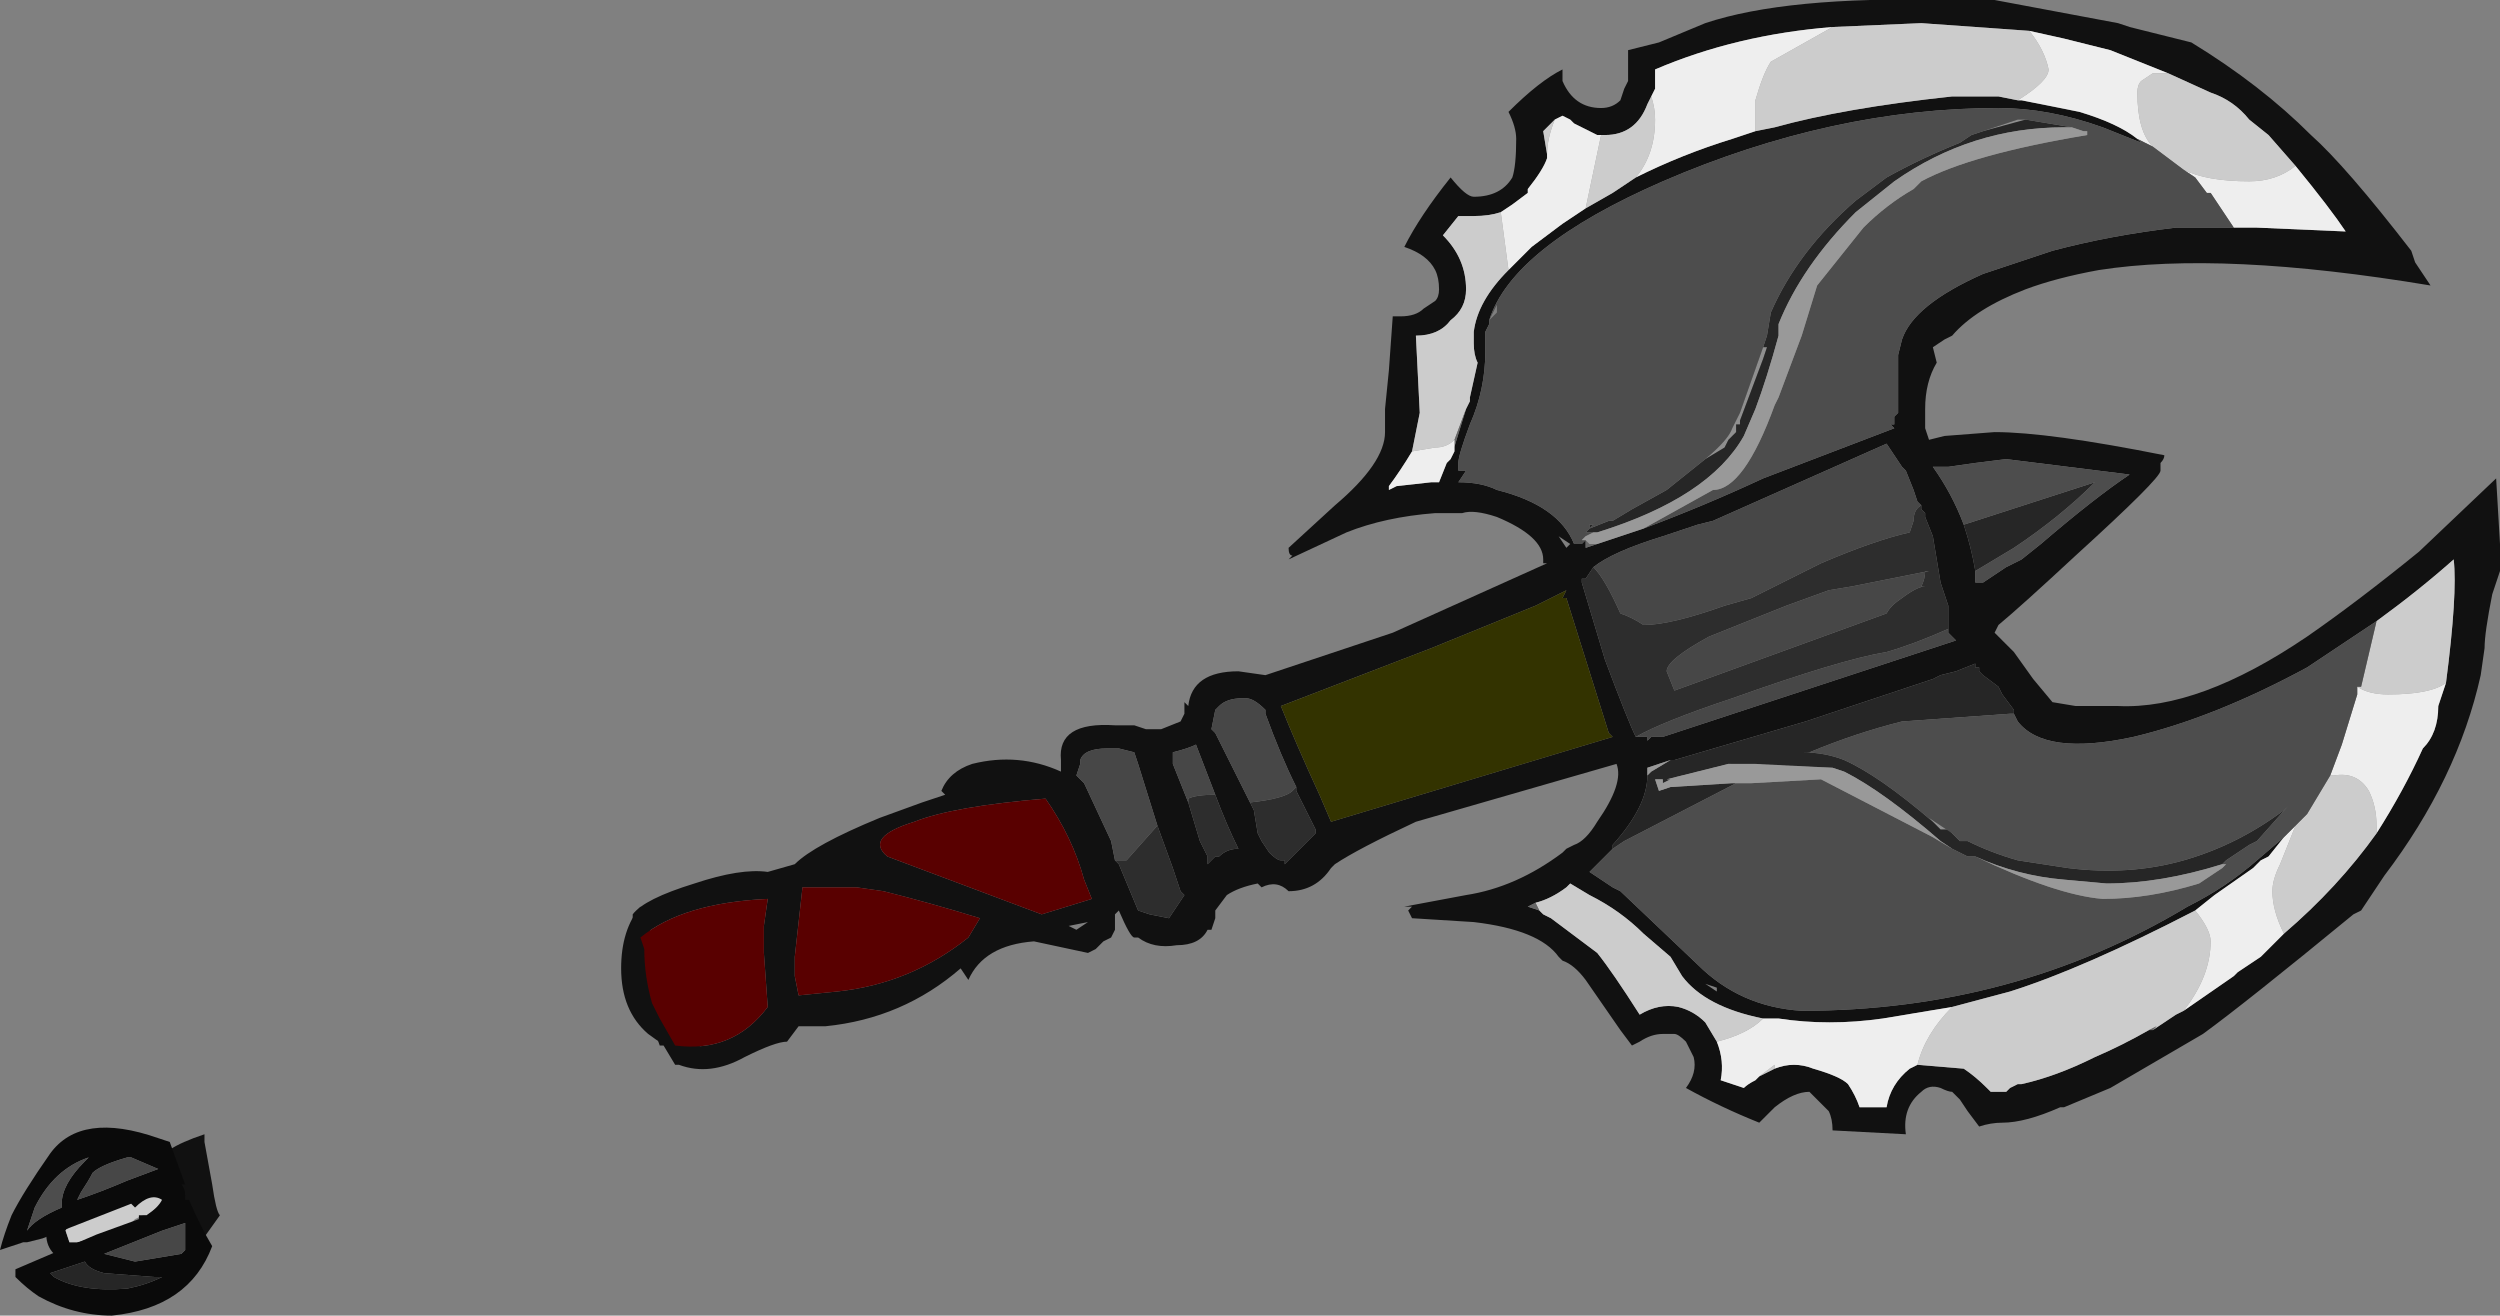 <?xml version="1.0" encoding="UTF-8" standalone="no"?>
<svg xmlns:ffdec="https://www.free-decompiler.com/flash" xmlns:xlink="http://www.w3.org/1999/xlink" ffdec:objectType="frame" height="119.35px" width="226.8px" xmlns="http://www.w3.org/2000/svg">
  <rect width="100%" height="100%" fill="#808080" stroke="none"/>
  <g transform="matrix(1.0, 0.0, 0.0, 1.0, 94.5, 81.55)">
    <use ffdec:characterId="465" height="17.05" transform="matrix(7.0, 0.0, 0.0, 7.0, -94.5, -81.55)" width="32.4" xlink:href="#shape0"/>
  </g>
  <defs>
    <g id="shape0" transform="matrix(1.0, 0.0, 0.0, 1.0, 13.5, 11.65)">
      <path d="M-5.45 0.9 Q-5.45 0.4 -5.2 0.1 L-4.6 1.6 -4.3 2.15 Q-4.7 2.05 -5.1 1.75 -5.45 1.45 -5.45 0.9 M-11.3 3.8 L-11.3 3.25 Q-11.15 3.15 -10.85 3.05 L-10.85 3.15 -10.75 3.7 Q-10.7 4.05 -10.65 4.1 L-10.9 4.45 -11.25 3.85 -11.3 3.8" fill="#111111" fill-rule="evenodd" stroke="none"/>
      <path d="M-11.9 4.3 L-12.7 4.65 -12.8 4.6 Q-12.9 4.5 -12.9 4.35 L-11.6 3.85 -12.15 4.0 Q-12.65 4.25 -12.65 4.3 L-12.6 4.45 -12.5 4.45 -11.9 4.3" fill="#0a0a0a" fill-rule="evenodd" stroke="none"/>
      <path d="M-11.25 3.85 L-11.45 4.0 -11.75 4.15 -11.9 4.3 -12.5 4.45 -12.6 4.45 -12.65 4.3 Q-12.65 4.25 -12.15 4.0 L-11.6 3.85 -11.3 3.8 -11.25 3.85" fill="#cccccc" fill-rule="evenodd" stroke="none"/>
      <path d="M9.25 -9.95 L9.5 -10.0 Q10.4 -10.25 11.8 -10.4 L12.4 -10.4 12.65 -10.35 12.7 -10.35 13.45 -10.2 Q13.95 -10.05 14.2 -9.85 L14.25 -9.8 13.75 -10.0 Q13.05 -10.25 12.4 -10.25 10.25 -10.25 8.05 -9.3 6.1 -8.45 5.8 -7.5 L5.8 -7.45 5.75 -7.35 5.75 -7.1 Q5.75 -6.6 5.55 -6.15 5.4 -5.75 5.4 -5.65 L5.4 -5.55 5.5 -5.55 5.4 -5.4 Q5.7 -5.4 5.9 -5.3 6.7 -5.1 6.9 -4.6 L7.0 -4.6 7.05 -4.65 7.05 -4.55 7.2 -4.6 7.8 -4.8 Q8.6 -5.1 9.35 -5.45 L11.05 -6.1 11.0 -6.15 11.05 -6.15 11.05 -6.25 11.1 -6.3 11.1 -7.05 11.15 -7.25 Q11.3 -7.7 12.2 -8.1 L13.1 -8.4 Q13.85 -8.6 14.7 -8.7 L15.45 -8.7 15.75 -8.7 16.9 -8.65 Q16.7 -8.95 16.25 -9.5 L15.9 -9.9 15.65 -10.1 Q15.45 -10.35 15.15 -10.45 L14.6 -10.7 13.85 -11.0 13.25 -11.15 12.8 -11.25 11.4 -11.35 10.25 -11.3 Q9.0 -11.2 7.95 -10.75 L7.95 -10.5 7.9 -10.4 7.85 -10.3 Q7.7 -9.9 7.3 -9.9 L7.25 -9.9 7.2 -9.9 6.9 -10.05 6.85 -10.1 6.75 -10.15 6.65 -10.1 6.5 -9.95 6.55 -9.65 6.55 -9.6 Q6.5 -9.45 6.3 -9.2 L6.3 -9.15 6.1 -9.0 5.95 -8.9 Q5.8 -8.85 5.6 -8.85 L5.4 -8.85 5.2 -8.6 Q5.5 -8.3 5.5 -7.9 5.5 -7.65 5.3 -7.5 5.15 -7.3 4.85 -7.3 L4.9 -6.3 Q4.85 -6.05 4.8 -5.8 4.65 -5.55 4.5 -5.35 L4.5 -5.3 4.6 -5.35 5.05 -5.4 5.15 -5.4 5.25 -5.65 5.3 -5.7 5.5 -6.35 5.55 -6.45 5.55 -6.5 5.65 -6.95 Q5.6 -7.05 5.6 -7.2 L5.6 -7.35 Q5.65 -7.75 6.05 -8.15 L6.35 -8.45 6.75 -8.75 7.05 -8.95 7.4 -9.15 7.7 -9.35 Q8.3 -9.65 8.95 -9.85 L9.25 -9.95 M7.6 -10.8 L7.6 -11.0 8.0 -11.1 8.6 -11.35 Q9.65 -11.7 11.7 -11.65 L12.35 -11.65 13.95 -11.35 14.1 -11.3 Q14.5 -11.2 14.9 -11.1 15.8 -10.55 16.45 -9.9 16.9 -9.5 17.75 -8.4 L17.8 -8.25 18.0 -7.95 Q15.3 -8.4 13.7 -8.15 13.15 -8.05 12.75 -7.9 12.1 -7.65 11.8 -7.3 L11.7 -7.25 11.55 -7.15 11.6 -6.95 Q11.45 -6.7 11.45 -6.35 L11.45 -6.1 11.5 -5.95 11.7 -6.0 12.35 -6.05 Q13.05 -6.05 14.55 -5.75 14.55 -5.7 14.5 -5.65 L14.5 -5.55 Q14.5 -5.45 13.4 -4.45 12.7 -3.8 12.4 -3.55 L12.35 -3.45 12.6 -3.2 12.85 -2.85 13.1 -2.55 13.4 -2.5 13.95 -2.5 Q15.0 -2.45 16.4 -3.4 17.05 -3.85 17.85 -4.5 L18.85 -5.45 18.9 -4.6 18.9 -4.25 18.8 -3.95 Q18.7 -3.45 18.7 -3.25 L18.65 -2.9 Q18.35 -1.55 17.4 -0.3 L17.1 0.15 17.0 0.2 Q15.6 1.35 15.05 1.75 L13.85 2.45 13.25 2.7 13.2 2.7 Q12.75 2.9 12.45 2.9 12.3 2.9 12.15 2.95 L12.0 2.75 11.9 2.6 11.8 2.5 Q11.75 2.5 11.65 2.45 11.5 2.4 11.4 2.5 11.15 2.7 11.2 3.05 L10.25 3.0 Q10.25 2.85 10.2 2.75 L9.95 2.5 Q9.75 2.5 9.5 2.7 L9.3 2.9 Q8.8 2.7 8.35 2.45 8.5 2.25 8.45 2.05 8.4 1.95 8.35 1.85 8.25 1.75 8.2 1.75 L8.05 1.75 Q7.9 1.75 7.75 1.85 L7.65 1.9 7.5 1.7 7.05 1.05 Q6.9 0.85 6.75 0.8 L6.7 0.75 Q6.45 0.4 5.6 0.3 L4.8 0.25 4.75 0.15 4.8 0.1 4.7 0.1 5.5 -0.05 Q6.15 -0.15 6.75 -0.6 L6.8 -0.65 6.9 -0.7 Q7.05 -0.75 7.2 -1.0 7.55 -1.5 7.45 -1.75 L4.85 -1.0 Q4.1 -0.65 3.8 -0.45 L3.75 -0.4 Q3.55 -0.1 3.2 -0.1 3.05 -0.25 2.85 -0.15 L2.8 -0.2 Q2.55 -0.15 2.4 -0.05 L2.25 0.15 2.25 0.25 2.2 0.4 2.15 0.4 Q2.05 0.6 1.75 0.6 1.45 0.65 1.25 0.5 L1.2 0.5 Q1.15 0.5 1.0 0.15 L0.95 0.2 0.95 0.4 0.9 0.5 0.8 0.55 0.7 0.65 0.6 0.7 -0.1 0.55 Q-0.75 0.6 -0.95 1.05 L-1.05 0.9 Q-1.8 1.55 -2.8 1.65 L-3.15 1.65 -3.3 1.85 Q-3.45 1.85 -3.85 2.05 -4.3 2.3 -4.7 2.15 L-4.75 2.15 -4.9 1.9 -4.95 1.9 Q-5.15 1.35 -5.25 0.8 L-5.3 0.75 -5.3 0.2 Q-5.15 0.0 -4.5 -0.2 -3.9 -0.4 -3.55 -0.35 L-3.2 -0.45 Q-2.95 -0.7 -2.1 -1.05 L-1.55 -1.25 -1.25 -1.35 -1.3 -1.4 Q-1.2 -1.65 -0.9 -1.75 -0.3 -1.9 0.25 -1.65 L0.25 -1.8 Q0.2 -2.3 0.95 -2.25 L1.2 -2.25 1.35 -2.2 1.55 -2.2 1.8 -2.3 1.85 -2.4 1.85 -2.55 1.9 -2.5 Q1.95 -2.95 2.55 -2.95 L2.9 -2.9 4.55 -3.45 6.55 -4.35 6.5 -4.35 6.5 -4.4 Q6.5 -4.7 5.9 -4.95 5.6 -5.05 5.45 -5.0 L5.1 -5.0 Q4.45 -4.95 3.95 -4.75 L3.2 -4.4 3.25 -4.45 Q3.2 -4.45 3.2 -4.55 L3.8 -5.1 Q4.45 -5.65 4.45 -6.05 L4.45 -6.35 4.5 -6.85 4.55 -7.55 4.65 -7.55 Q4.85 -7.55 4.95 -7.65 L5.1 -7.75 Q5.15 -7.8 5.15 -7.9 5.15 -8.05 5.1 -8.15 5.0 -8.35 4.7 -8.45 4.9 -8.85 5.3 -9.35 5.5 -9.1 5.6 -9.1 5.95 -9.1 6.1 -9.35 6.15 -9.5 6.15 -9.85 6.15 -10.0 6.05 -10.2 6.45 -10.6 6.75 -10.75 L6.75 -10.6 Q6.9 -10.25 7.25 -10.25 7.4 -10.25 7.5 -10.35 L7.55 -10.5 7.6 -10.6 7.6 -10.8 M2.25 -1.35 L2.0 -2.0 Q1.9 -1.95 1.7 -1.9 L1.7 -1.75 1.9 -1.25 2.05 -0.75 2.15 -0.55 2.15 -0.45 2.25 -0.55 2.3 -0.55 Q2.4 -0.65 2.55 -0.65 2.4 -0.95 2.25 -1.35 M3.3 -1.45 Q3.1 -1.85 2.9 -2.4 L2.9 -2.45 Q2.75 -2.6 2.65 -2.6 L2.6 -2.6 Q2.4 -2.6 2.3 -2.5 L2.25 -2.45 2.2 -2.2 2.25 -2.15 2.7 -1.25 2.75 -1.15 2.8 -0.85 2.85 -0.75 2.95 -0.6 Q3.05 -0.5 3.1 -0.5 L3.15 -0.5 3.15 -0.45 3.55 -0.85 3.55 -0.9 3.3 -1.4 3.3 -1.45 M1.5 -0.95 L1.25 -1.75 1.2 -1.9 1.0 -1.95 0.85 -1.95 Q0.55 -1.95 0.5 -1.8 L0.5 -1.75 0.45 -1.6 0.55 -1.5 0.9 -0.75 0.95 -0.5 1.0 -0.45 1.25 0.15 1.4 0.2 1.65 0.25 1.85 -0.05 1.8 -0.1 1.7 -0.4 1.5 -0.95 M0.65 0.0 L0.55 -0.25 Q0.4 -0.8 0.05 -1.3 -1.15 -1.2 -1.65 -1.0 -2.3 -0.8 -2.0 -0.55 L0.0 0.2 0.65 0.0 M3.6 -1.35 L3.75 -1.0 7.4 -2.1 7.35 -2.15 6.8 -3.9 6.75 -3.9 6.8 -4.0 6.4 -3.8 5.05 -3.25 3.1 -2.5 Q3.3 -2.0 3.6 -1.35 M11.4 -5.1 L11.35 -5.15 11.3 -5.3 11.2 -5.55 11.15 -5.6 10.95 -5.9 8.7 -4.9 8.5 -4.85 8.05 -4.7 Q7.4 -4.5 7.15 -4.3 L7.05 -4.15 7.0 -4.15 7.0 -4.1 7.3 -3.1 Q7.6 -2.3 7.7 -2.1 L7.85 -2.1 7.85 -2.05 7.9 -2.1 8.05 -2.1 11.85 -3.35 11.75 -3.45 11.75 -3.5 11.75 -3.8 11.65 -4.1 11.55 -4.7 11.45 -4.95 11.45 -5.0 11.4 -5.05 11.4 -5.1 M6.8 -4.55 L6.85 -4.6 6.7 -4.7 6.8 -4.55 M6.4 -5.2 L6.4 -5.2 M12.6 -2.4 L12.6 -2.45 12.45 -2.65 12.4 -2.75 12.2 -2.9 12.15 -2.95 12.15 -3.0 12.1 -3.0 12.1 -3.05 11.85 -2.95 11.65 -2.9 11.55 -2.85 9.9 -2.3 8.2 -1.8 8.15 -1.8 7.85 -1.7 7.85 -1.6 Q7.85 -1.2 7.4 -0.7 L7.4 -0.65 7.1 -0.35 7.4 -0.15 7.5 -0.1 8.5 0.85 Q9.05 1.4 9.85 1.45 12.6 1.45 14.85 0.1 15.35 -0.15 15.75 -0.5 L16.1 -0.8 15.9 -0.55 15.8 -0.5 15.7 -0.4 15.2 -0.05 14.95 0.15 Q13.5 0.9 12.55 1.2 L11.8 1.4 10.9 1.55 Q10.2 1.65 9.55 1.55 L9.35 1.55 Q8.6 1.4 8.3 1.0 L8.15 0.75 7.8 0.45 Q7.5 0.15 7.1 -0.05 L6.85 -0.2 6.8 -0.15 Q6.6 0.0 6.4 0.05 L6.3 0.1 6.45 0.15 6.5 0.2 6.6 0.25 7.2 0.7 Q7.4 0.95 7.75 1.5 8.0 1.35 8.25 1.4 8.45 1.45 8.6 1.6 L8.75 1.85 Q8.85 2.1 8.8 2.35 L9.1 2.45 Q9.15 2.4 9.25 2.35 L9.3 2.3 Q9.4 2.25 9.5 2.2 9.75 2.1 10.0 2.2 10.35 2.3 10.45 2.4 10.55 2.55 10.6 2.7 L10.95 2.7 Q11.0 2.4 11.25 2.2 L11.35 2.15 11.95 2.2 Q12.1 2.3 12.25 2.45 L12.3 2.5 12.5 2.5 12.55 2.45 12.65 2.4 12.7 2.4 Q13.15 2.3 13.65 2.05 14.0 1.9 14.35 1.7 L14.4 1.7 14.7 1.5 14.8 1.45 15.45 1.0 15.5 0.95 15.8 0.75 16.1 0.45 Q16.8 -0.15 17.3 -0.85 17.65 -1.4 17.9 -1.95 18.1 -2.15 18.1 -2.5 L18.2 -2.8 Q18.35 -3.95 18.3 -4.4 17.85 -4.0 17.3 -3.6 L16.4 -3.0 Q15.2 -2.35 14.15 -2.1 13.0 -1.85 12.65 -2.3 L12.6 -2.4 M12.1 -4.25 L12.1 -4.1 12.2 -4.1 12.5 -4.3 12.7 -4.4 12.95 -4.6 Q13.65 -5.2 14.1 -5.5 L12.5 -5.7 12.1 -5.65 11.75 -5.6 11.55 -5.6 Q11.8 -5.25 11.95 -4.85 12.05 -4.55 12.1 -4.25 M12.2 1.4 L12.2 1.4 M8.75 1.2 L8.75 1.15 8.6 1.1 8.75 1.2 M0.35 0.35 L0.45 0.4 0.6 0.3 0.35 0.35 M-2.05 -0.1 L-2.4 -0.15 -3.1 -0.15 -3.2 0.75 -3.2 1.0 -3.15 1.25 -2.65 1.2 Q-1.7 1.1 -0.95 0.5 L-0.8 0.25 Q-1.45 0.05 -2.05 -0.1 M-0.15 -1.5 L-0.15 -1.5 M-3.55 1.4 L-3.6 0.7 -3.6 0.35 -3.55 0.0 Q-4.65 0.05 -5.2 0.5 L-5.15 0.65 Q-5.15 1.0 -5.05 1.35 L-4.95 1.55 -4.75 1.9 Q-4.0 2.0 -3.55 1.4" fill="#111111" fill-rule="evenodd" stroke="none"/>
      <path d="M9.25 -9.95 L9.25 -10.35 Q9.35 -10.7 9.45 -10.85 L10.25 -11.3 11.4 -11.35 12.8 -11.25 Q13.0 -11.0 13.05 -10.75 13.05 -10.6 12.65 -10.35 L12.4 -10.4 11.8 -10.4 Q10.4 -10.25 9.5 -10.0 L9.25 -9.95 M7.9 -10.4 Q7.95 -10.25 7.95 -10.1 7.95 -9.65 7.7 -9.35 L7.4 -9.15 7.05 -8.95 7.25 -9.9 7.3 -9.9 Q7.7 -9.9 7.85 -10.3 L7.9 -10.4 M6.05 -8.15 Q5.65 -7.75 5.6 -7.35 L5.6 -7.2 Q5.6 -7.05 5.65 -6.95 L5.55 -6.5 5.55 -6.45 5.5 -6.35 5.35 -5.95 Q5.25 -5.85 5.1 -5.85 L4.8 -5.8 Q4.85 -6.05 4.9 -6.3 L4.85 -7.3 Q5.15 -7.3 5.3 -7.5 5.5 -7.65 5.5 -7.9 5.5 -8.3 5.2 -8.6 L5.4 -8.85 5.6 -8.85 Q5.8 -8.85 5.95 -8.9 L6.05 -8.15 M4.5 -5.3 L4.5 -5.35 4.5 -5.3 M6.55 -9.65 L6.5 -9.95 6.65 -10.1 Q6.55 -9.85 6.55 -9.65 M14.8 -9.45 L14.4 -9.75 Q14.2 -9.95 14.2 -10.45 14.2 -10.55 14.25 -10.6 L14.4 -10.7 14.6 -10.7 15.15 -10.45 Q15.45 -10.35 15.65 -10.1 L15.9 -9.9 16.25 -9.5 Q16.0 -9.3 15.65 -9.3 15.1 -9.3 14.8 -9.45 M17.3 -3.6 Q17.85 -4.0 18.3 -4.4 18.35 -3.95 18.2 -2.8 18.0 -2.65 17.45 -2.65 17.2 -2.65 17.05 -2.75 L17.1 -2.75 17.3 -3.6 M17.3 -0.85 Q16.8 -0.15 16.1 0.45 15.95 0.15 15.95 -0.1 15.95 -0.25 16.05 -0.45 L16.25 -0.95 16.4 -1.1 16.7 -1.6 16.75 -1.6 Q17.05 -1.65 17.2 -1.4 17.3 -1.2 17.3 -0.95 L17.3 -0.85 M14.8 1.45 L14.7 1.5 14.4 1.7 14.45 1.65 14.35 1.7 Q14.0 1.9 13.65 2.05 13.15 2.3 12.7 2.4 L12.65 2.4 12.55 2.45 12.5 2.5 12.3 2.5 12.25 2.45 Q12.1 2.3 11.95 2.2 L11.35 2.15 Q11.45 1.75 11.8 1.4 L12.55 1.2 Q13.5 0.9 14.95 0.15 15.15 0.4 15.15 0.55 15.15 1.0 14.8 1.45 M9.5 2.2 Q9.4 2.25 9.3 2.3 L9.5 2.15 9.5 2.2 M8.75 1.85 L8.6 1.6 Q8.45 1.45 8.25 1.4 8.0 1.35 7.75 1.5 7.4 0.95 7.2 0.7 L6.6 0.25 6.5 0.2 6.45 0.15 6.4 0.05 Q6.6 0.0 6.8 -0.15 L6.85 -0.2 7.1 -0.05 Q7.5 0.15 7.8 0.45 L8.15 0.75 8.3 1.0 Q8.6 1.4 9.35 1.55 9.15 1.75 8.75 1.85 M12.2 1.4 L12.2 1.4 M9.25 2.35 L9.25 2.35 M-11.7 4.1 L-11.75 4.05 -11.75 4.0 Q-11.55 3.8 -11.4 3.9 -11.45 4.0 -11.6 4.1 L-11.7 4.1" fill="#cccccc" fill-rule="evenodd" stroke="none"/>
      <path d="M5.5 -6.35 L5.3 -5.7 5.35 -5.8 5.35 -5.95 5.5 -6.35 M7.05 -4.65 L7.1 -4.6 7.2 -4.6 7.05 -4.55 7.05 -4.65 M8.9 -1.75 L10.25 -1.7 9.25 -1.75 8.9 -1.75 M14.4 1.7 L14.35 1.7 14.45 1.65 14.4 1.7 M6.45 0.15 L6.3 0.1 6.4 0.05 6.45 0.15" fill="#666666" fill-rule="evenodd" stroke="none"/>
      <path d="M3.6 -1.35 Q3.3 -2.0 3.1 -2.5 L5.05 -3.25 6.4 -3.8 6.8 -4.0 6.75 -3.9 6.8 -3.9 7.35 -2.15 7.4 -2.1 3.75 -1.0 3.6 -1.35" fill="#333300" fill-rule="evenodd" stroke="none"/>
      <path d="M-11.75 4.0 L-11.8 3.95 -12.95 4.4 -13.15 4.45 -13.2 4.45 -13.5 4.55 Q-13.45 4.35 -13.35 4.1 -13.2 3.8 -12.85 3.3 -12.45 2.75 -11.45 3.1 L-11.3 3.15 -11.1 3.7 -11.15 3.7 Q-11.1 3.75 -11.1 3.85 L-11.1 3.9 -11.05 3.9 Q-10.9 4.25 -10.75 4.5 -11.05 5.3 -12.05 5.4 -12.55 5.4 -13.0 5.15 -13.15 5.05 -13.3 4.9 L-13.3 4.8 -12.25 4.35 -11.7 4.15 -11.7 4.1 -11.6 4.1 Q-11.45 4.0 -11.4 3.9 -11.55 3.8 -11.75 4.0 M-11.0 4.15 L-11.0 4.15 M-11.1 4.2 L-11.4 4.3 -12.15 4.6 -11.75 4.7 -11.15 4.6 -11.1 4.55 -11.1 4.4 Q-11.1 4.25 -11.1 4.2 M-11.5 4.9 L-12.15 4.85 Q-12.35 4.8 -12.4 4.7 L-12.85 4.85 -12.8 4.9 Q-12.45 5.1 -11.85 5.05 -11.6 5.0 -11.4 4.9 L-11.5 4.9 M-12.35 3.35 Q-12.8 3.5 -13.05 4.0 L-13.15 4.3 Q-13.05 4.15 -12.7 4.0 L-12.7 3.95 Q-12.7 3.7 -12.4 3.4 L-12.35 3.35 M-11.85 3.35 Q-12.2 3.45 -12.3 3.55 -12.35 3.65 -12.45 3.8 L-12.5 3.9 Q-12.2 3.8 -11.85 3.65 L-11.45 3.5 -11.8 3.35 -11.85 3.35" fill="#0a0a0a" fill-rule="evenodd" stroke="none"/>
      <path d="M10.25 -11.3 L9.45 -10.85 Q9.35 -10.7 9.25 -10.35 L9.25 -9.95 8.95 -9.85 Q8.3 -9.65 7.7 -9.35 7.95 -9.65 7.95 -10.1 7.95 -10.25 7.9 -10.4 L7.95 -10.5 7.95 -10.75 Q9.0 -11.2 10.25 -11.3 M12.65 -10.35 Q13.05 -10.6 13.05 -10.75 13.0 -11.0 12.8 -11.25 L13.25 -11.15 13.85 -11.0 14.6 -10.7 14.4 -10.7 14.25 -10.6 Q14.2 -10.55 14.2 -10.45 14.2 -9.95 14.4 -9.75 L14.2 -9.85 Q13.95 -10.05 13.45 -10.2 L12.7 -10.35 12.65 -10.35 M7.05 -8.95 L6.75 -8.75 6.35 -8.45 6.05 -8.15 5.95 -8.9 6.1 -9.0 6.3 -9.15 6.3 -9.2 Q6.5 -9.45 6.55 -9.6 L6.55 -9.65 Q6.55 -9.85 6.65 -10.1 L6.75 -10.15 6.85 -10.1 6.9 -10.05 7.2 -9.9 7.25 -9.9 7.05 -8.95 M5.3 -5.7 L5.25 -5.65 5.15 -5.4 5.05 -5.4 4.6 -5.35 4.5 -5.3 4.5 -5.35 Q4.65 -5.55 4.8 -5.8 L5.1 -5.85 Q5.25 -5.85 5.35 -5.95 L5.35 -5.8 5.3 -5.7 M15.45 -8.7 L15.15 -9.15 15.1 -9.15 14.95 -9.35 14.8 -9.45 Q15.1 -9.3 15.65 -9.3 16.0 -9.3 16.25 -9.5 16.7 -8.95 16.9 -8.65 L15.75 -8.7 15.45 -8.7 M18.2 -2.8 L18.1 -2.5 Q18.1 -2.15 17.9 -1.95 17.65 -1.4 17.3 -0.85 L17.3 -0.95 Q17.3 -1.2 17.2 -1.4 17.05 -1.65 16.75 -1.6 L16.7 -1.6 16.85 -2.0 17.05 -2.65 17.05 -2.75 Q17.2 -2.65 17.45 -2.65 18.0 -2.65 18.2 -2.8 M16.1 0.45 L15.8 0.75 15.5 0.95 15.45 1.0 14.8 1.45 Q15.15 1.0 15.15 0.55 15.15 0.4 14.95 0.15 L15.2 -0.05 15.7 -0.4 15.8 -0.5 15.9 -0.55 16.1 -0.8 16.25 -0.95 16.05 -0.45 Q15.95 -0.25 15.95 -0.1 15.95 0.15 16.1 0.45 M11.35 2.15 L11.25 2.2 Q11.0 2.4 10.95 2.7 L10.6 2.7 Q10.55 2.55 10.45 2.4 10.35 2.3 10.0 2.2 9.75 2.1 9.5 2.2 L9.5 2.15 9.3 2.3 9.25 2.35 Q9.15 2.4 9.1 2.45 L8.8 2.35 Q8.85 2.1 8.75 1.85 9.15 1.75 9.35 1.55 L9.55 1.55 Q10.2 1.65 10.9 1.55 L11.8 1.4 Q11.45 1.75 11.35 2.15 M9.25 2.35 L9.25 2.35" fill="#eeeeee" fill-rule="evenodd" stroke="none"/>
      <path d="M9.35 -7.15 L9.4 -7.15 9.35 -7.0 9.05 -6.2 9.05 -6.15 9.0 -6.15 9.0 -6.05 8.9 -5.95 8.85 -5.85 8.6 -5.7 Q8.9 -5.95 8.95 -6.1 L9.05 -6.3 9.35 -7.15 M7.65 -5.05 L7.4 -4.9 7.65 -5.05 M11.8 -0.85 L11.75 -0.9 11.65 -0.9 11.55 -1.0 11.5 -1.05 11.8 -0.85 M12.2 -9.95 L12.65 -10.1 12.75 -10.1 12.2 -9.95" fill="#8f8f8f" fill-rule="evenodd" stroke="none"/>
      <path d="M0.65 0.0 L0.0 0.2 -2.0 -0.55 Q-2.3 -0.8 -1.65 -1.0 -1.15 -1.2 0.05 -1.3 0.4 -0.8 0.55 -0.25 L0.65 0.0 M-2.05 -0.1 Q-1.45 0.05 -0.8 0.25 L-0.95 0.5 Q-1.7 1.1 -2.65 1.2 L-3.15 1.25 -3.2 1.0 -3.2 0.75 -3.1 -0.15 -2.4 -0.15 -2.05 -0.1 M-3.55 1.4 Q-4.0 2.0 -4.75 1.9 L-4.95 1.55 -5.05 1.35 Q-5.15 1.0 -5.15 0.65 L-5.2 0.5 Q-4.65 0.05 -3.55 0.0 L-3.6 0.35 -3.6 0.7 -3.55 1.4" fill="#590000" fill-rule="evenodd" stroke="none"/>
      <path d="M13.35 -10.0 L13.25 -10.0 Q12.05 -10.0 11.05 -9.3 L10.55 -8.9 Q9.85 -8.2 9.55 -7.45 L9.55 -7.3 Q9.4 -6.75 9.25 -6.35 L9.1 -6.0 Q8.65 -5.2 7.2 -4.75 L7.15 -4.75 7.05 -4.75 7.1 -4.8 7.1 -4.85 7.15 -4.85 7.1 -4.8 7.35 -4.9 7.4 -4.9 7.65 -5.05 8.1 -5.3 8.6 -5.7 8.85 -5.85 8.9 -5.95 9.0 -6.05 9.0 -6.15 9.05 -6.15 9.05 -6.2 9.35 -7.0 9.4 -7.15 9.35 -7.15 9.4 -7.3 9.45 -7.6 Q9.8 -8.4 10.55 -9.05 L10.95 -9.35 Q11.4 -9.6 11.9 -9.8 L12.05 -9.9 12.2 -9.95 12.75 -10.1 13.35 -10.0 M8.15 -1.8 L8.2 -1.8 9.9 -2.3 11.55 -2.85 11.65 -2.9 11.85 -2.95 12.1 -3.05 12.1 -3.0 12.15 -3.0 12.15 -2.95 12.2 -2.9 12.4 -2.75 12.45 -2.65 12.6 -2.45 12.6 -2.4 12.55 -2.4 11.15 -2.3 Q10.55 -2.15 9.95 -1.9 L9.85 -1.9 Q10.15 -1.9 10.4 -1.8 10.85 -1.6 11.55 -1.0 L11.65 -0.9 11.75 -0.9 11.8 -0.85 11.9 -0.75 12.0 -0.75 Q12.3 -0.6 12.65 -0.5 L13.3 -0.4 Q14.1 -0.3 14.8 -0.5 15.5 -0.7 16.1 -1.15 L16.15 -1.2 15.75 -0.75 15.65 -0.7 15.35 -0.5 15.3 -0.45 Q14.5 -0.2 13.8 -0.2 L13.25 -0.25 Q12.65 -0.3 12.1 -0.55 L12.0 -0.55 Q11.9 -0.6 11.8 -0.65 L11.65 -0.75 Q10.9 -1.4 10.4 -1.65 L10.25 -1.7 8.9 -1.75 8.1 -1.55 8.15 -1.55 8.05 -1.5 8.05 -1.55 7.95 -1.55 8.0 -1.4 8.15 -1.45 8.95 -1.5 9.0 -1.5 7.55 -0.75 7.4 -0.65 7.4 -0.7 Q7.85 -1.2 7.85 -1.6 L7.9 -1.65 8.15 -1.8 M12.1 -4.25 Q12.05 -4.55 11.95 -4.85 L13.65 -5.4 Q13.2 -4.95 12.6 -4.55 L12.1 -4.25 M-11.5 4.9 L-11.4 4.9 Q-11.6 5.0 -11.85 5.05 -12.45 5.1 -12.8 4.9 L-12.85 4.85 -12.4 4.7 Q-12.35 4.8 -12.15 4.85 L-11.5 4.9" fill="#262626" fill-rule="evenodd" stroke="none"/>
      <path d="M5.9 -7.7 L5.8 -7.5 5.9 -7.6 5.9 -7.7 M7.05 -4.65 L7.0 -4.6 6.9 -4.6 Q6.7 -5.1 5.9 -5.3 5.7 -5.4 5.4 -5.4 L5.5 -5.55 5.4 -5.55 5.4 -5.65 Q5.4 -5.75 5.55 -6.15 5.75 -6.6 5.75 -7.1 L5.75 -7.35 5.8 -7.45 5.8 -7.5 Q6.1 -8.45 8.05 -9.3 10.25 -10.25 12.4 -10.25 13.05 -10.25 13.75 -10.0 L14.25 -9.8 14.2 -9.85 14.4 -9.75 14.8 -9.45 14.95 -9.35 15.1 -9.15 15.15 -9.15 15.45 -8.7 14.7 -8.7 Q13.85 -8.6 13.1 -8.4 L12.2 -8.1 Q11.3 -7.7 11.15 -7.25 L11.1 -7.05 11.1 -6.3 11.05 -6.25 11.05 -6.15 11.0 -6.15 11.05 -6.1 9.35 -5.45 Q8.6 -5.1 7.8 -4.8 L8.7 -5.3 Q9.1 -5.3 9.5 -6.4 L9.55 -6.5 9.85 -7.3 10.05 -7.95 10.65 -8.7 Q10.95 -9.0 11.3 -9.2 L11.4 -9.3 Q12.05 -9.65 13.55 -9.9 L13.55 -9.95 13.5 -9.95 13.35 -10.0 12.75 -10.1 12.65 -10.1 12.2 -9.95 12.05 -9.9 11.9 -9.8 Q11.4 -9.6 10.95 -9.35 L10.55 -9.05 Q9.8 -8.4 9.45 -7.6 L9.4 -7.3 9.35 -7.15 9.05 -6.3 8.95 -6.1 Q8.9 -5.95 8.6 -5.7 L8.1 -5.3 7.65 -5.05 7.4 -4.9 7.35 -4.9 7.1 -4.8 7.15 -4.85 7.1 -4.85 7.1 -4.8 7.05 -4.75 7.15 -4.75 7.05 -4.7 7.0 -4.65 7.05 -4.65 M6.4 -5.2 L6.4 -5.2 M7.4 -0.65 L7.55 -0.75 9.0 -1.5 9.2 -1.5 10.1 -1.55 Q10.2 -1.5 11.55 -0.8 L11.8 -0.65 Q11.9 -0.6 12.0 -0.55 L12.1 -0.55 Q13.15 -0.05 13.75 0.0 14.35 0.0 15.0 -0.2 L15.3 -0.4 15.35 -0.45 15.3 -0.45 15.35 -0.5 15.65 -0.7 15.75 -0.75 16.15 -1.2 16.1 -1.15 Q15.5 -0.7 14.8 -0.5 14.1 -0.3 13.3 -0.4 L12.65 -0.5 Q12.3 -0.6 12.0 -0.75 L11.9 -0.75 11.8 -0.85 11.5 -1.05 11.55 -1.0 Q10.85 -1.6 10.4 -1.8 10.15 -1.9 9.85 -1.9 L9.95 -1.9 Q10.55 -2.15 11.15 -2.3 L12.55 -2.4 12.6 -2.4 12.65 -2.3 Q13.0 -1.85 14.15 -2.1 15.2 -2.35 16.4 -3.0 L17.3 -3.6 17.1 -2.75 17.05 -2.75 17.05 -2.65 16.85 -2.0 16.7 -1.6 16.4 -1.1 16.25 -0.95 16.1 -0.8 15.75 -0.5 Q15.35 -0.15 14.85 0.1 12.6 1.45 9.85 1.45 9.05 1.4 8.5 0.85 L7.5 -0.1 7.4 -0.15 7.1 -0.35 7.4 -0.65 M11.95 -4.85 Q11.8 -5.25 11.55 -5.6 L11.75 -5.6 12.1 -5.65 12.5 -5.7 14.1 -5.5 Q13.65 -5.2 12.95 -4.6 L12.7 -4.4 12.5 -4.3 12.2 -4.1 12.1 -4.1 12.1 -4.25 12.6 -4.55 Q13.2 -4.95 13.65 -5.4 L11.95 -4.85 M-12.35 3.35 L-12.4 3.4 Q-12.7 3.7 -12.7 3.95 L-12.7 4.0 Q-13.05 4.15 -13.15 4.3 L-13.05 4.0 Q-12.8 3.5 -12.35 3.35" fill="#4d4d4d" fill-rule="evenodd" stroke="none"/>
      <path d="M13.35 -10.0 L13.5 -9.95 13.55 -9.95 13.55 -9.9 Q12.05 -9.65 11.4 -9.3 L11.3 -9.2 Q10.95 -9.0 10.65 -8.7 L10.05 -7.95 9.85 -7.3 9.55 -6.5 9.5 -6.4 Q9.1 -5.3 8.7 -5.3 L7.8 -4.8 7.2 -4.6 7.1 -4.6 7.05 -4.65 7.0 -4.65 7.05 -4.7 7.15 -4.75 7.2 -4.75 Q8.65 -5.2 9.1 -6.0 L9.25 -6.35 Q9.4 -6.75 9.55 -7.3 L9.55 -7.45 Q9.85 -8.2 10.55 -8.9 L11.05 -9.3 Q12.05 -10.0 13.25 -10.0 L13.35 -10.0 M8.15 -1.8 L7.9 -1.65 7.85 -1.6 7.85 -1.7 8.15 -1.8 M9.0 -1.5 L8.95 -1.5 8.15 -1.45 8.0 -1.4 7.95 -1.55 8.05 -1.55 8.05 -1.5 8.15 -1.55 8.1 -1.55 8.9 -1.75 9.25 -1.75 10.25 -1.7 10.4 -1.65 Q10.9 -1.4 11.65 -0.75 L11.8 -0.65 11.55 -0.8 Q10.2 -1.5 10.1 -1.55 L9.2 -1.5 9.0 -1.5 M12.0 -0.55 L12.1 -0.55 Q12.65 -0.3 13.25 -0.25 L13.8 -0.2 Q14.5 -0.2 15.3 -0.45 L15.35 -0.45 15.3 -0.4 15.0 -0.2 Q14.35 0.0 13.75 0.0 13.15 -0.05 12.1 -0.55 L12.0 -0.55" fill="#999999" fill-rule="evenodd" stroke="none"/>
      <path d="M1.9 -1.25 L1.9 -1.3 Q2.0 -1.35 2.25 -1.35 2.4 -0.95 2.55 -0.65 2.4 -0.65 2.3 -0.55 L2.25 -0.55 2.15 -0.45 2.15 -0.55 2.05 -0.75 1.9 -1.25 M2.7 -1.25 Q3.15 -1.3 3.25 -1.4 L3.3 -1.45 3.3 -1.4 3.55 -0.9 3.55 -0.85 3.15 -0.45 3.15 -0.5 3.1 -0.5 Q3.05 -0.5 2.95 -0.6 L2.85 -0.75 2.8 -0.85 2.75 -1.15 2.7 -1.25 M0.95 -0.5 L1.1 -0.5 1.5 -0.95 1.7 -0.4 1.8 -0.1 1.85 -0.05 1.65 0.25 1.4 0.2 1.25 0.15 1.0 -0.45 0.95 -0.5 M11.4 -5.1 L11.4 -5.05 11.45 -5.0 11.45 -4.95 11.55 -4.7 11.65 -4.1 11.75 -3.8 11.75 -3.5 Q11.3 -3.3 10.95 -3.2 10.35 -3.1 8.95 -2.6 8.05 -2.3 7.7 -2.1 7.6 -2.3 7.3 -3.1 L7.0 -4.1 7.0 -4.15 7.05 -4.15 7.15 -4.3 Q7.3 -4.15 7.5 -3.7 7.65 -3.65 7.8 -3.55 8.15 -3.55 8.85 -3.8 L9.2 -3.9 10.1 -4.35 Q10.8 -4.65 11.25 -4.75 L11.3 -4.9 Q11.3 -5.05 11.4 -5.1 M10.2 -4.0 L9.65 -3.8 8.65 -3.4 Q8.1 -3.1 8.1 -2.95 L8.2 -2.7 10.95 -3.7 Q11.0 -3.8 11.15 -3.9 11.35 -4.05 11.45 -4.05 L11.4 -4.05 Q11.45 -4.15 11.45 -4.25 L11.5 -4.25 10.5 -4.05 10.2 -4.0" fill="#2d2d2d" fill-rule="evenodd" stroke="none"/>
      <path d="M1.9 -1.25 L1.7 -1.75 1.7 -1.9 Q1.9 -1.95 2.0 -2.0 L2.25 -1.35 Q2.0 -1.35 1.9 -1.3 L1.9 -1.25 M2.7 -1.25 L2.25 -2.15 2.2 -2.2 2.25 -2.45 2.3 -2.5 Q2.4 -2.6 2.6 -2.6 L2.65 -2.6 Q2.75 -2.6 2.9 -2.45 L2.9 -2.4 Q3.1 -1.85 3.3 -1.45 L3.25 -1.4 Q3.15 -1.3 2.7 -1.25 M0.95 -0.5 L0.9 -0.75 0.55 -1.5 0.45 -1.6 0.5 -1.75 0.5 -1.8 Q0.55 -1.95 0.85 -1.95 L1.0 -1.95 1.2 -1.9 1.25 -1.75 1.5 -0.95 1.1 -0.5 0.95 -0.5 M7.15 -4.3 Q7.4 -4.5 8.05 -4.7 L8.5 -4.85 8.7 -4.9 10.95 -5.9 11.15 -5.6 11.2 -5.55 11.3 -5.3 11.35 -5.15 11.4 -5.1 Q11.3 -5.05 11.3 -4.9 L11.25 -4.75 Q10.8 -4.65 10.1 -4.35 L9.2 -3.9 8.85 -3.8 Q8.15 -3.55 7.8 -3.55 7.65 -3.65 7.5 -3.7 7.3 -4.15 7.15 -4.3 M11.75 -3.5 L11.75 -3.45 11.85 -3.35 8.05 -2.1 7.9 -2.1 7.85 -2.05 7.85 -2.1 7.7 -2.1 Q8.05 -2.3 8.95 -2.6 10.35 -3.1 10.95 -3.2 11.3 -3.3 11.75 -3.5 M10.2 -4.0 L10.5 -4.05 11.5 -4.25 11.45 -4.25 Q11.45 -4.15 11.4 -4.05 L11.45 -4.05 Q11.35 -4.05 11.15 -3.9 11.0 -3.8 10.95 -3.7 L8.2 -2.7 8.1 -2.95 Q8.1 -3.1 8.65 -3.4 L9.65 -3.8 10.2 -4.0 M-11.1 4.2 Q-11.1 4.25 -11.1 4.4 L-11.1 4.55 -11.15 4.6 -11.75 4.7 -12.15 4.6 -11.4 4.3 -11.1 4.2 M-11.85 3.35 L-11.8 3.35 -11.45 3.5 -11.85 3.65 Q-12.2 3.8 -12.5 3.9 L-12.45 3.8 Q-12.35 3.65 -12.3 3.55 -12.2 3.45 -11.85 3.35" fill="#474747" fill-rule="evenodd" stroke="none"/>
    </g>
  </defs>
</svg>
